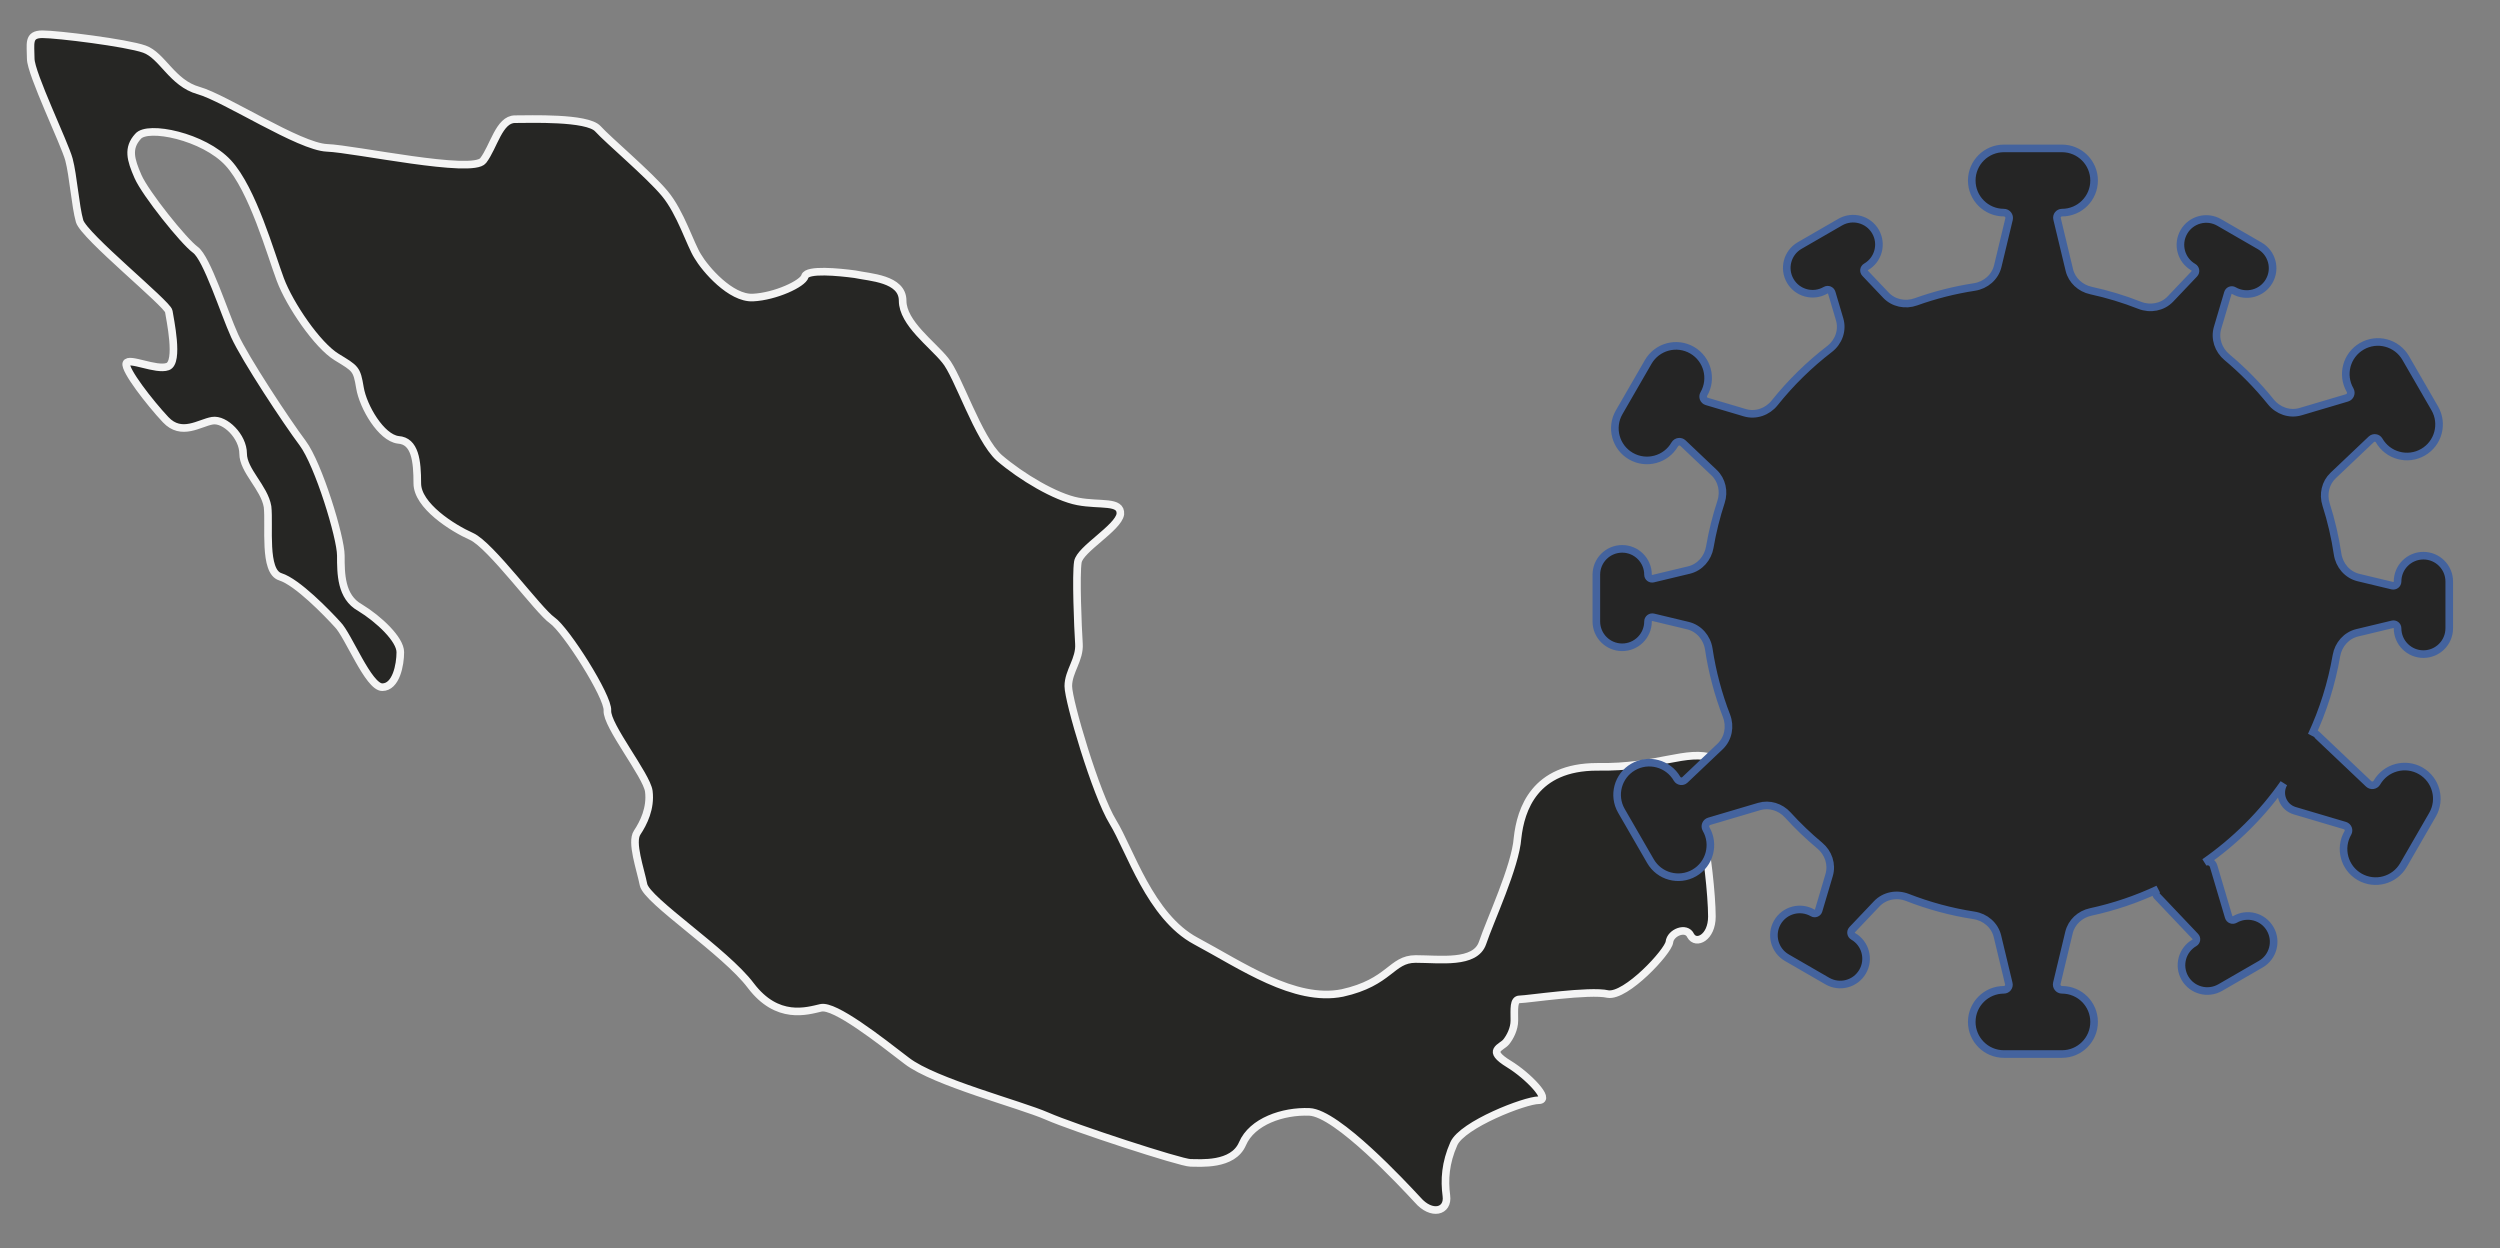 <svg width="657" height="328" viewBox="0 0 657 328" fill="none" xmlns="http://www.w3.org/2000/svg">
<rect x="0" y="0" width="657" height="328" fill="#808080" stroke="none"/>
<g clip-path="url(#clip0)">
<path d="M36.264 35.849C33.473 38.919 34.31 41.924 36.264 46.389C38.218 50.853 48.265 63.409 51.335 65.641C54.405 67.873 58.871 82.103 61.662 88.242C64.453 94.38 75.338 110.842 79.524 116.423C83.711 122.003 89.572 141.255 89.572 145.999C89.572 150.742 89.572 156.881 94.595 159.671C99.619 162.74 105.201 168.041 105.201 171.39C105.201 174.738 104.085 180.597 100.456 180.597C96.828 180.597 91.525 166.925 88.734 164.135C85.943 161.066 78.129 152.974 73.663 151.579C69.198 150.184 70.872 138.186 70.314 133.164C69.477 128.142 63.895 123.677 63.895 119.213C63.895 114.749 59.15 110.005 55.801 110.563C52.452 111.121 47.707 114.749 43.521 110.284C39.334 105.82 32.636 97.17 33.194 95.496C33.752 93.822 41.009 97.449 44.079 96.333C47.149 95.217 44.637 83.777 44.358 81.824C44.079 79.871 22.03 62.014 20.914 58.108C19.797 54.201 19.239 46.11 18.123 41.924C17.006 37.739 8.075 19.324 8.075 15.418C8.075 11.511 7.238 9 11.145 9C15.053 9 33.194 11.232 37.939 12.906C42.683 14.58 45.195 21.835 52.173 23.788C59.15 25.741 78.687 38.576 85.943 38.855C93.2 39.134 124.18 45.831 126.971 42.203C129.762 38.576 131.157 31.322 135.344 31.322C139.251 31.322 154.322 30.764 157.113 33.833C159.904 36.902 170.51 45.831 174.696 50.853C178.883 55.875 181.394 64.246 183.348 67.315C185.302 70.663 192 78.476 197.861 78.197C203.722 77.918 210.979 74.57 211.537 72.617C212.095 70.663 220.468 71.501 224.654 72.058C228.562 72.896 237.214 73.175 237.214 79.034C237.214 84.893 245.029 90.474 248.378 94.659C251.727 98.565 257.03 115.307 262.612 120.329C268.473 125.351 277.404 130.653 283.265 131.769C289.126 132.885 294.708 131.49 294.429 135.117C293.871 138.744 283.823 144.325 283.265 147.673C282.707 151.021 283.265 164.972 283.544 169.157C283.823 173.343 280.753 176.412 280.753 180.318C280.753 184.225 288.009 208.778 292.475 216.033C296.941 223.287 302.243 240.866 314.245 247.283C326.246 253.7 340.201 263.466 352.76 260.955C365.319 258.165 365.598 252.026 372.018 252.026C378.437 252.026 387.647 253.421 389.601 247.841C391.554 241.982 398.253 227.752 398.811 220.218C399.648 212.685 403.276 201.524 419.743 201.524C435.931 201.803 443.187 196.78 450.444 199.292C457.7 201.803 460.77 206.825 457.979 207.941C455.188 209.057 446.536 215.475 447.374 219.102C448.49 222.729 449.886 235.285 449.886 240.866C449.886 246.446 445.699 248.399 444.304 245.888C443.187 243.377 439.001 245.051 438.722 247.562C438.443 250.073 427.279 262.071 422.534 261.234C417.789 260.118 401.323 262.629 399.369 262.629C397.695 262.629 397.974 265.14 397.974 268.21C397.974 270.374 396.863 272.538 395.817 273.822C395.135 274.659 393.94 275.029 393.422 275.976C393.028 276.695 393.454 277.741 396.578 279.649C401.602 282.719 407.742 289.136 404.393 289.136C400.765 289.136 384.298 295.553 382.065 300.576C379.832 305.598 379.553 310.063 380.111 314.248C380.67 318.433 376.204 319.549 372.576 315.364C368.948 311.458 351.364 292.484 344.108 292.205C337.131 291.926 329.037 294.716 326.525 300.576C324.013 306.435 315.361 305.598 312.849 305.598C310.337 305.598 282.148 296.391 275.171 293.321C268.194 290.252 245.587 284.393 238.33 278.812C231.074 273.232 219.352 264.024 215.723 264.861C212.095 265.698 204.28 268.21 197.303 259.002C190.605 250.073 169.952 236.68 169.114 232.495C168.277 228.31 165.765 221.334 167.44 218.823C169.114 216.312 171.068 212.406 170.51 207.941C169.952 203.756 159.346 190.642 159.625 186.736C159.904 183.108 148.74 165.53 145.112 163.019C141.484 160.508 128.924 143.209 123.901 140.976C118.877 138.744 109.667 132.885 109.667 127.025C109.667 121.166 109.108 115.865 104.643 115.586C100.177 115.028 95.433 106.936 94.595 101.914C93.758 96.891 93.479 96.891 88.455 93.822C83.431 90.753 76.175 80.15 73.663 73.454C71.151 66.757 66.407 49.8 59.987 42.825C53.568 35.849 38.776 32.78 36.264 35.849Z" fill="#262624" stroke="#F4F4F4" stroke-width="2"/>
<path d="M541.89 39H526.618C521.957 39 518.178 42.779 518.178 47.44C518.178 52.101 521.957 55.879 526.618 55.879V55.879C527.519 55.879 528.184 56.722 527.974 57.599L525.012 69.938C524.313 72.851 521.832 74.967 518.871 75.423C513.563 76.24 508.42 77.556 503.491 79.322C500.739 80.308 497.629 79.689 495.617 77.568L490.15 71.806C489.673 71.303 489.791 70.488 490.391 70.141V70.141C493.639 68.266 494.752 64.113 492.877 60.864C491.001 57.616 486.848 56.504 483.6 58.379L472.958 64.523C469.709 66.398 468.596 70.552 470.472 73.8C472.347 77.048 476.501 78.161 479.749 76.286V76.286C480.377 75.923 481.179 76.243 481.385 76.939L483.46 83.941C484.312 86.815 483.185 89.888 480.809 91.715C475.447 95.836 470.599 100.593 466.378 105.874C464.505 108.218 461.426 109.314 458.549 108.461L448.543 105.497C447.718 105.252 447.339 104.301 447.769 103.555V103.555C450.1 99.519 448.716 94.357 444.68 92.026C440.643 89.696 435.481 91.079 433.151 95.115L425.515 108.341C423.184 112.378 424.568 117.54 428.604 119.87C432.641 122.201 437.802 120.818 440.133 116.781V116.781C440.584 116 441.646 115.846 442.3 116.467L450.464 124.213C452.532 126.175 453.177 129.188 452.287 131.897C451.022 135.746 450.03 139.718 449.332 143.791C448.834 146.698 446.733 149.117 443.865 149.805L434.42 152.072C433.747 152.233 433.099 151.723 433.099 151.03V151.03C433.099 147.28 430.059 144.239 426.308 144.239C422.558 144.239 419.517 147.28 419.517 151.03V163.319C419.517 167.07 422.558 170.11 426.308 170.11C430.059 170.11 433.099 167.07 433.099 163.319V163.319C433.099 162.594 433.778 162.059 434.483 162.228L443.58 164.412C446.501 165.113 448.62 167.605 449.068 170.575C449.988 176.666 451.565 182.541 453.725 188.126C454.804 190.917 454.21 194.118 452.039 196.177L442.794 204.949C442.17 205.542 441.156 205.395 440.726 204.649V204.649C438.395 200.613 433.233 199.23 429.197 201.56C425.16 203.891 423.777 209.052 426.108 213.089L433.744 226.315C436.074 230.351 441.236 231.735 445.272 229.404C449.309 227.073 450.692 221.912 448.362 217.875V217.875C447.911 217.094 448.308 216.097 449.173 215.841L462.301 211.952C465.013 211.148 467.922 212.074 469.823 214.167C472.436 217.043 475.246 219.735 478.232 222.224C480.495 224.109 481.534 227.133 480.698 229.957L477.932 239.292C477.735 239.956 476.969 240.262 476.37 239.916V239.916C473.121 238.04 468.968 239.153 467.093 242.401C465.217 245.649 466.33 249.803 469.578 251.678L480.221 257.823C483.469 259.698 487.622 258.585 489.498 255.337C491.373 252.089 490.26 247.935 487.012 246.06V246.06C486.384 245.697 486.26 244.843 486.759 244.316L493.203 237.525C495.269 235.347 498.484 234.757 501.279 235.85C506.851 238.027 512.714 239.624 518.794 240.565C521.752 241.023 524.23 243.139 524.929 246.05L527.912 258.479C528.113 259.316 527.478 260.121 526.618 260.121V260.121C521.957 260.121 518.178 263.899 518.178 268.56C518.178 273.221 521.957 277 526.618 277H541.89C546.551 277 550.329 273.221 550.329 268.56C550.329 263.899 546.551 260.121 541.89 260.121V260.121C540.988 260.121 540.324 259.278 540.534 258.401L543.732 245.076C544.393 242.322 546.655 240.264 549.423 239.666C555.616 238.327 561.552 236.301 567.15 233.673V233.673C566.485 234.057 566.354 234.961 566.882 235.518L576.929 246.107C577.405 246.609 577.287 247.425 576.687 247.771V247.771C573.439 249.646 572.326 253.8 574.202 257.048C576.077 260.296 580.23 261.409 583.479 259.534L594.121 253.389C597.369 251.514 598.482 247.361 596.607 244.112C594.731 240.864 590.578 239.751 587.33 241.627V241.627C586.701 241.989 585.899 241.669 585.693 240.974L581.722 227.571C581.424 226.565 580.264 226.102 579.355 226.626V226.626C587.457 220.988 594.513 213.951 600.174 205.866V205.866C598.582 208.624 599.986 212.145 603.04 213.05L616.237 216.96C617.062 217.205 617.442 218.156 617.011 218.901V218.901C614.681 222.938 616.064 228.1 620.1 230.43C624.137 232.761 629.299 231.378 631.629 227.341L639.265 214.115C641.596 210.079 640.213 204.917 636.176 202.586C632.139 200.256 626.978 201.639 624.647 205.676V205.676C624.196 206.456 623.134 206.61 622.48 205.99L608.847 193.054C608.426 192.655 607.744 192.754 607.454 193.256V193.256C610.514 186.69 612.746 179.661 614.016 172.302C614.517 169.398 616.616 166.984 619.481 166.296L628.759 164.069C629.432 163.908 630.079 164.418 630.079 165.111V165.111C630.079 168.861 633.12 171.902 636.871 171.902C640.621 171.902 643.662 168.861 643.662 165.111V152.822C643.662 149.071 640.621 146.031 636.871 146.031C633.12 146.031 630.079 149.071 630.079 152.822V152.822C630.079 153.547 629.401 154.082 628.696 153.913L619.811 151.78C616.885 151.078 614.764 148.578 614.321 145.601C613.657 141.139 612.641 136.792 611.3 132.589C610.441 129.895 611.094 126.914 613.145 124.967L623.171 115.454C623.795 114.862 624.809 115.009 625.24 115.754V115.754C627.57 119.791 632.732 121.174 636.768 118.844C640.805 116.513 642.188 111.351 639.858 107.315L632.222 94.089C629.891 90.052 624.729 88.669 620.693 91C616.656 93.33 615.273 98.492 617.604 102.529V102.529C618.054 103.309 617.657 104.306 616.792 104.562L604.588 108.178C601.721 109.028 598.653 107.943 596.777 105.615C593.324 101.33 589.457 97.392 585.236 93.864C582.98 91.978 581.945 88.959 582.78 86.139L585.491 76.989C585.688 76.325 586.454 76.02 587.053 76.366V76.366C590.302 78.241 594.455 77.129 596.33 73.88C598.206 70.632 597.093 66.479 593.845 64.603L583.202 58.459C579.954 56.584 575.801 57.697 573.925 60.945C572.05 64.193 573.163 68.346 576.411 70.222V70.222C577.039 70.584 577.163 71.439 576.664 71.965L570.398 78.569C568.327 80.752 565.102 81.339 562.302 80.236C558.185 78.613 553.908 77.308 549.501 76.351C546.736 75.751 544.477 73.694 543.817 70.942L540.596 57.521C540.395 56.684 541.029 55.879 541.89 55.879V55.879C546.551 55.879 550.329 52.101 550.329 47.44C550.329 42.779 546.551 39 541.89 39Z" fill="#252525" stroke="#44639E" stroke-width="2"/>
</g>
<defs>
<clipPath id="clip0">
<rect width="657" height="328" fill="white"/>
</clipPath>
</defs>
</svg>
